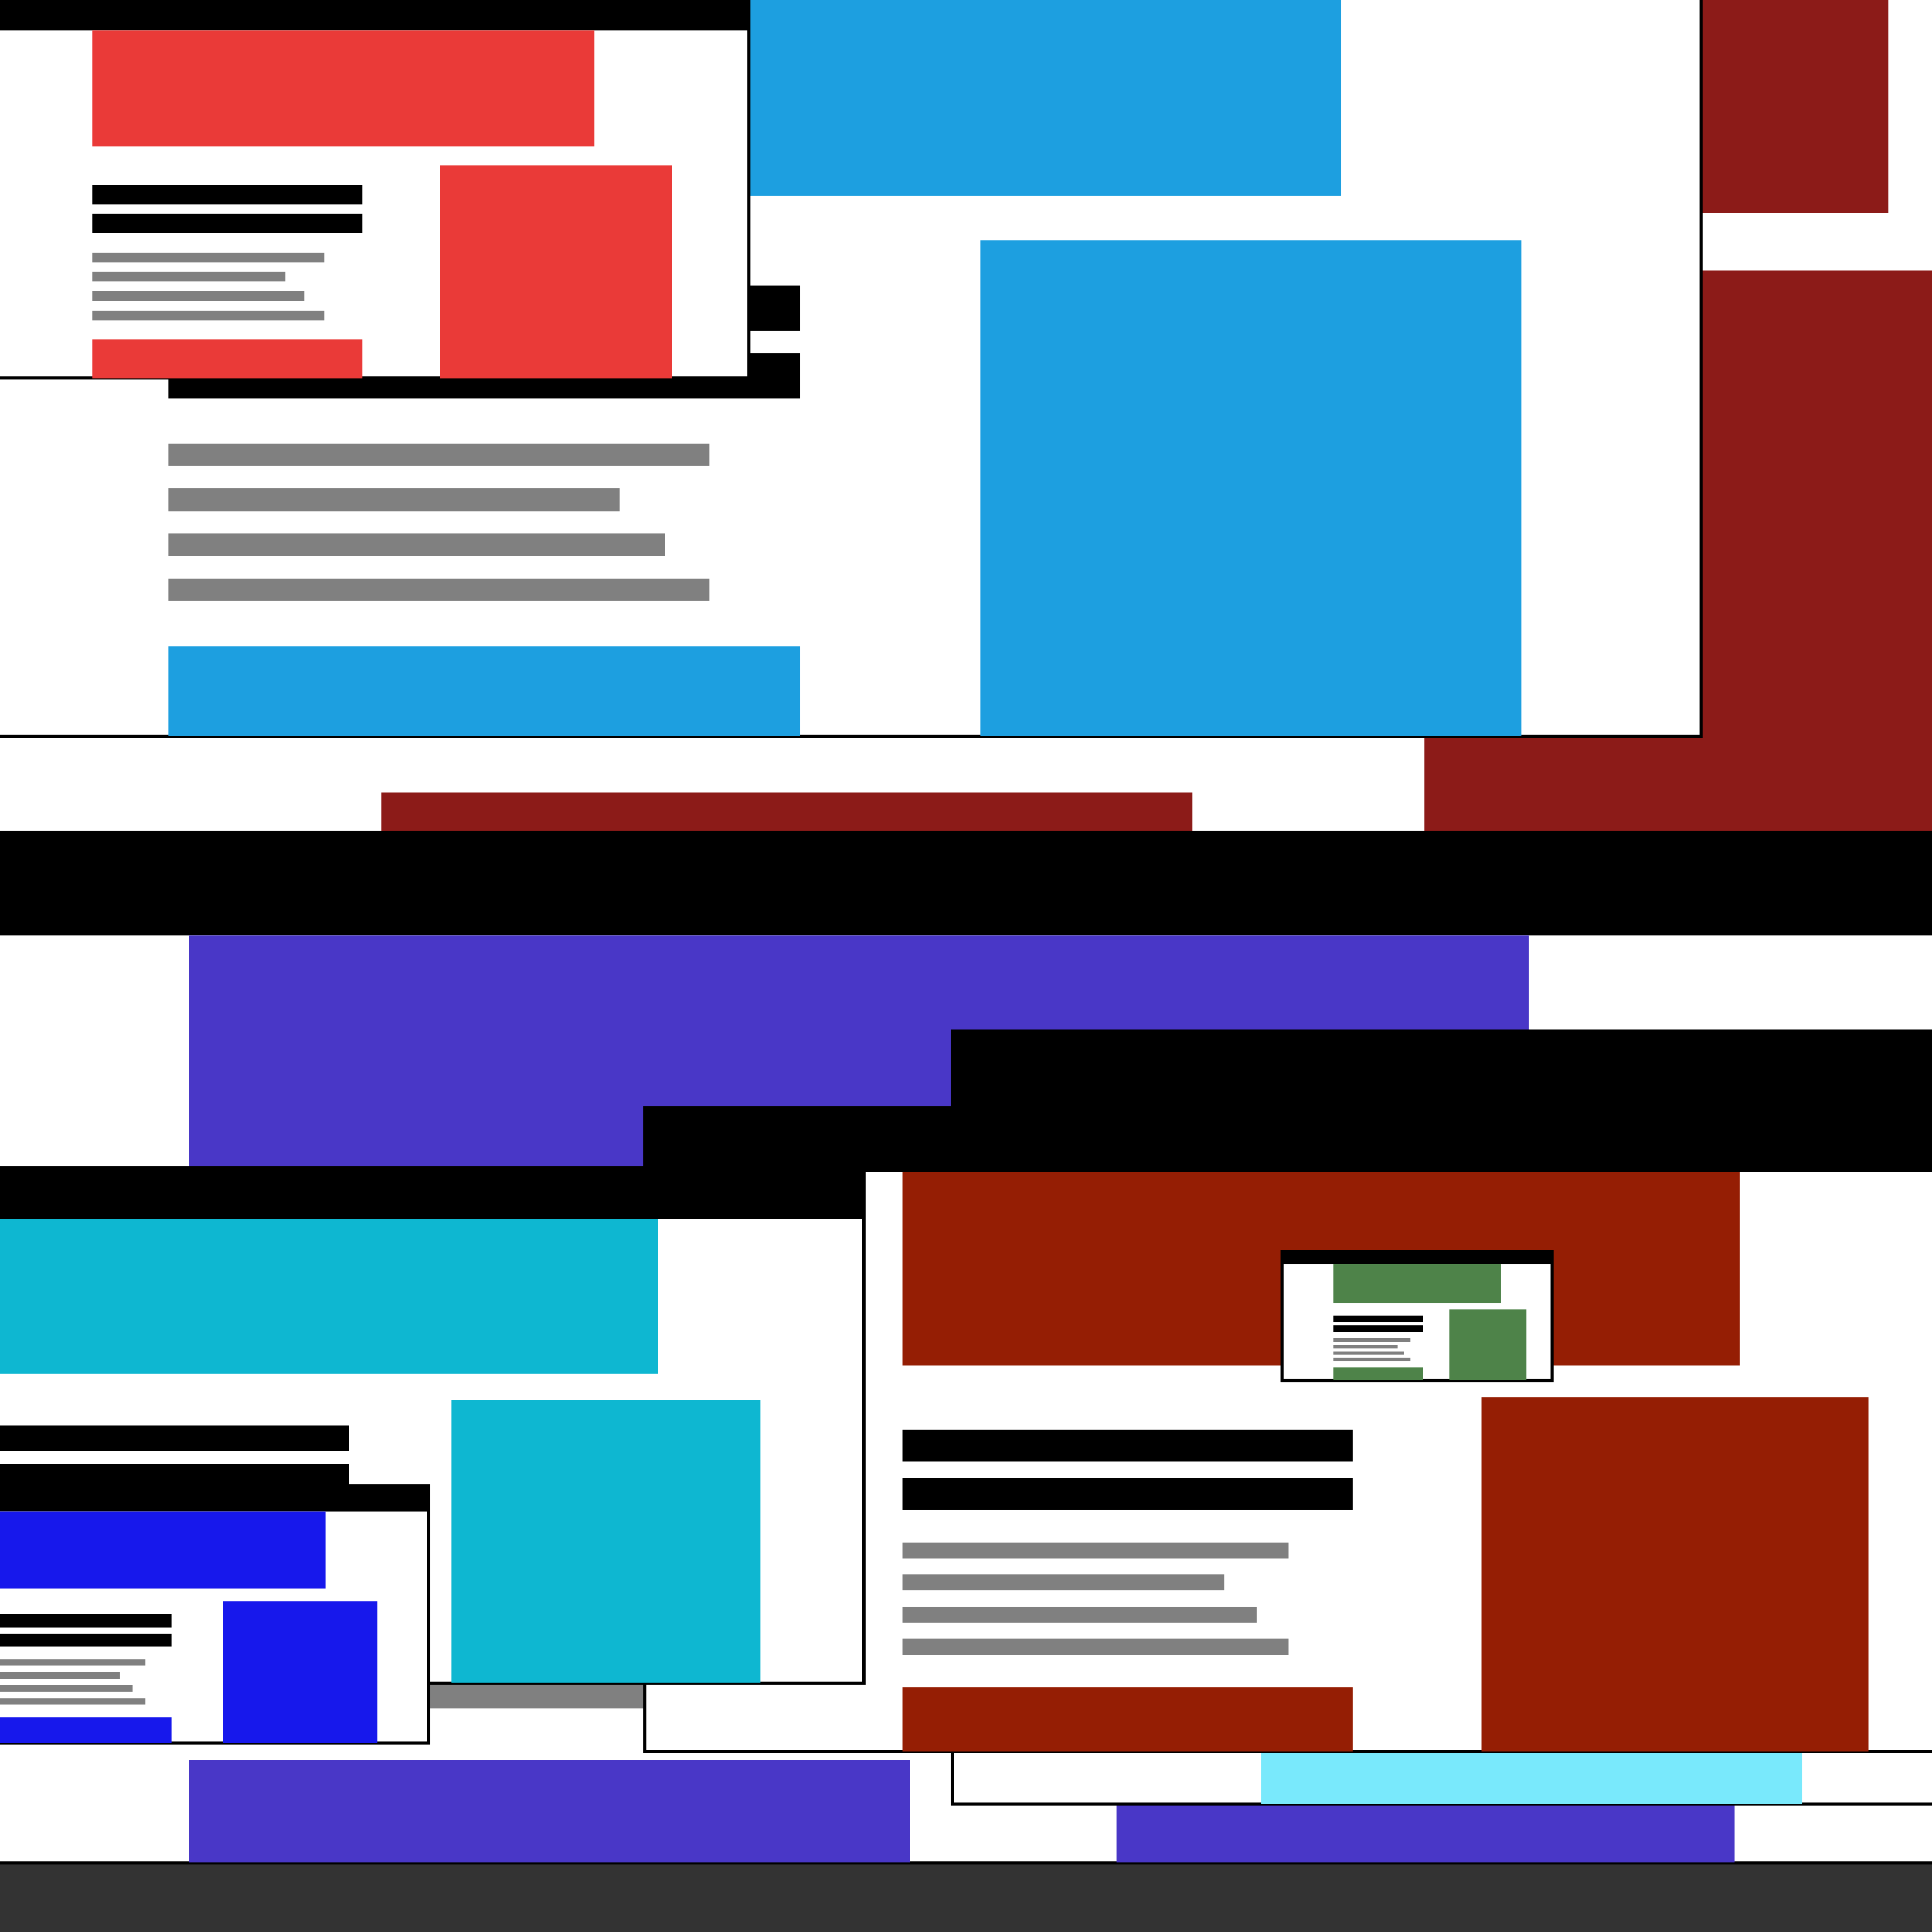 <svg version="1.1" xmlns="http://www.w3.org/2000/svg" xmlns:xlink="http://www.w3.org/1999/xlink" width="600" height="600"><rect width="100%" height="100%" fill="#333333" stroke="none"/><g fill="none" fill-rule="nonzero" stroke="none" stroke-width="1" stroke-linecap="butt" stroke-linejoin="miter" stroke-miterlimit="10" stroke-dasharray="" stroke-dashoffset="0" font-family="none" font-weight="none" font-size="none" text-anchor="none" style="mix-blend-mode: normal"><g><g><path d="M90,400v-200h420v200z" fill="#ffffff" stroke="#000000"/><path d="M90,220v-20h420v20z" fill="#000000" stroke="none"/><path d="M170,310v-10h140v10z" fill="#000000" stroke="none"/><path d="M170,325v-10h140v10z" fill="#000000" stroke="none"/><path d="M170,340v-5h120v5z" fill="#808080" stroke="none"/><path d="M170,350v-5h100v5z" fill="#808080" stroke="none"/><path d="M170,360v-5h110v5z" fill="#808080" stroke="none"/><path d="M170,370v-5h120v5z" fill="#808080" stroke="none"/></g><g fill="#8c1b18" stroke="none"><path d="M170,280v-60h260v60z"/><path d="M350,400v-110h120v110z"/><path d="M170,400v-20h140v20z"/></g></g><g><g><path d="M-25.611,282.119v-360h756v360z" fill="#ffffff" stroke="#000000"/><path d="M-25.611,-41.881v-36h756v36z" fill="#000000" stroke="none"/><path d="M118.389,120.119v-18h252v18z" fill="#000000" stroke="none"/><path d="M118.389,147.119v-18h252v18z" fill="#000000" stroke="none"/><path d="M118.389,174.119v-9h216v9z" fill="#808080" stroke="none"/><path d="M118.389,192.119v-9h180v9z" fill="#808080" stroke="none"/><path d="M118.389,210.119v-9h198v9z" fill="#808080" stroke="none"/><path d="M118.389,228.119v-9h216v9z" fill="#808080" stroke="none"/></g><g fill="#8c1b18" stroke="none"><path d="M118.389,66.119v-108h468v108z"/><path d="M442.389,282.119v-198h216v198z"/><path d="M118.389,282.119v-36h252v36z"/></g></g><g><g><path d="M-69.302,578.485v-320h672v320z" fill="#ffffff" stroke="#000000"/><path d="M-69.302,290.485v-32h672v32z" fill="#000000" stroke="none"/><path d="M58.698,434.485v-16h224v16z" fill="#000000" stroke="none"/><path d="M58.698,458.485v-16h224v16z" fill="#000000" stroke="none"/><path d="M58.698,482.485v-8h192v8z" fill="#808080" stroke="none"/><path d="M58.698,498.485v-8h160v8z" fill="#808080" stroke="none"/><path d="M58.698,514.485v-8h176v8z" fill="#808080" stroke="none"/><path d="M58.698,530.485v-8h192v8z" fill="#808080" stroke="none"/></g><g fill="#4937c7" stroke="none"><path d="M58.698,386.485v-96h416v96z"/><path d="M346.698,578.485v-176h192v176z"/><path d="M58.698,578.485v-32h224v32z"/></g></g><g><g><path d="M-59.597,228.7v-280h588v280z" fill="#ffffff" stroke="#000000"/><path d="M-59.597,-23.3v-28h588v28z" fill="#000000" stroke="none"/><path d="M52.403,102.7v-14h196v14z" fill="#000000" stroke="none"/><path d="M52.403,123.7v-14h196v14z" fill="#000000" stroke="none"/><path d="M52.403,144.7v-7h168v7z" fill="#808080" stroke="none"/><path d="M52.403,158.7v-7h140v7z" fill="#808080" stroke="none"/><path d="M52.403,172.7v-7h154v7z" fill="#808080" stroke="none"/><path d="M52.403,186.7v-7h168v7z" fill="#808080" stroke="none"/></g><g fill="#1d9fe0" stroke="none"><path d="M52.403,60.7v-84h364v84z"/><path d="M304.403,228.7v-154h168v154z"/><path d="M52.403,228.7v-28h196v28z"/></g></g><g><g><path d="M295.692,560.297v-240h504v240z" fill="#ffffff" stroke="#000000"/><path d="M295.692,344.297v-24h504v24z" fill="#000000" stroke="none"/><path d="M391.692,452.297v-12h168v12z" fill="#000000" stroke="none"/><path d="M391.692,470.297v-12h168v12z" fill="#000000" stroke="none"/><path d="M391.692,488.297v-6h144v6z" fill="#808080" stroke="none"/><path d="M391.692,500.297v-6h120v6z" fill="#808080" stroke="none"/><path d="M391.692,512.297v-6h132v6z" fill="#808080" stroke="none"/><path d="M391.692,524.297v-6h144v6z" fill="#808080" stroke="none"/></g><g fill="#79e9fc" stroke="none"><path d="M391.692,416.297v-72h312v72z"/><path d="M607.692,560.297v-132h144v132z"/><path d="M391.692,560.297v-24h168v24z"/></g></g><g><g><path d="M200.204,543.956v-200h420v200z" fill="#ffffff" stroke="#000000"/><path d="M200.204,363.956v-20h420v20z" fill="#000000" stroke="none"/><path d="M280.204,453.956v-10h140v10z" fill="#000000" stroke="none"/><path d="M280.204,468.956v-10h140v10z" fill="#000000" stroke="none"/><path d="M280.204,483.956v-5h120v5z" fill="#808080" stroke="none"/><path d="M280.204,493.956v-5h100v5z" fill="#808080" stroke="none"/><path d="M280.204,503.956v-5h110v5z" fill="#808080" stroke="none"/><path d="M280.204,513.956v-5h120v5z" fill="#808080" stroke="none"/></g><g fill="#951e04" stroke="none"><path d="M280.204,423.956v-60h260v60z"/><path d="M460.204,543.956v-110h120v110z"/><path d="M280.204,543.956v-20h140v20z"/></g></g><g><g><path d="M-67.754,522.675v-160h336v160z" fill="#ffffff" stroke="#000000"/><path d="M-67.754,378.675v-16h336v16z" fill="#000000" stroke="none"/><path d="M-3.754,450.675v-8h112v8z" fill="#000000" stroke="none"/><path d="M-3.754,462.675v-8h112v8z" fill="#000000" stroke="none"/><path d="M-3.754,474.675v-4h96v4z" fill="#808080" stroke="none"/><path d="M-3.754,482.675v-4h80v4z" fill="#808080" stroke="none"/><path d="M-3.754,490.675v-4h88v4z" fill="#808080" stroke="none"/><path d="M-3.754,498.675v-4h96v4z" fill="#808080" stroke="none"/></g><g fill="#0eb7d1" stroke="none"><path d="M-3.754,426.675v-48h208v48z"/><path d="M140.246,522.675v-88h96v88z"/><path d="M-3.754,522.675v-16h112v16z"/></g></g><g><g><path d="M-19.374,117.445v-120h252v120z" fill="#ffffff" stroke="#000000"/><path d="M-19.374,9.445v-12h252v12z" fill="#000000" stroke="none"/><path d="M28.626,63.445v-6h84v6z" fill="#000000" stroke="none"/><path d="M28.626,72.445v-6h84v6z" fill="#000000" stroke="none"/><path d="M28.626,81.445v-3h72v3z" fill="#808080" stroke="none"/><path d="M28.626,87.445v-3h60v3z" fill="#808080" stroke="none"/><path d="M28.626,93.445v-3h66v3z" fill="#808080" stroke="none"/><path d="M28.626,99.445v-3h72v3z" fill="#808080" stroke="none"/></g><g fill="#ea3a38" stroke="none"><path d="M28.626,45.445v-36h156v36z"/><path d="M136.626,117.445v-66h72v66z"/><path d="M28.626,117.445v-12h84v12z"/></g></g><g><g><path d="M-34.814,541.33v-80h168v80z" fill="#ffffff" stroke="#000000"/><path d="M-34.814,469.33v-8h168v8z" fill="#000000" stroke="none"/><path d="M-2.814,505.33v-4h56v4z" fill="#000000" stroke="none"/><path d="M-2.814,511.33v-4h56v4z" fill="#000000" stroke="none"/><path d="M-2.814,517.33v-2h48v2z" fill="#808080" stroke="none"/><path d="M-2.814,521.33v-2h40v2z" fill="#808080" stroke="none"/><path d="M-2.814,525.33v-2h44v2z" fill="#808080" stroke="none"/><path d="M-2.814,529.33v-2h48v2z" fill="#808080" stroke="none"/></g><g fill="#1718ec" stroke="none"><path d="M-2.814,493.33v-24h104v24z"/><path d="M69.186,541.33v-44h48v44z"/><path d="M-2.814,541.33v-8h56v8z"/></g></g><g><g><path d="M398.074,428.646v-40h84v40z" fill="#ffffff" stroke="#000000"/><path d="M398.074,392.646v-4h84v4z" fill="#000000" stroke="none"/><path d="M414.074,410.646v-2h28v2z" fill="#000000" stroke="none"/><path d="M414.074,413.646v-2h28v2z" fill="#000000" stroke="none"/><path d="M414.074,416.646v-1h24v1z" fill="#808080" stroke="none"/><path d="M414.074,418.646v-1h20v1z" fill="#808080" stroke="none"/><path d="M414.074,420.646v-1h22v1z" fill="#808080" stroke="none"/><path d="M414.074,422.646v-1h24v1z" fill="#808080" stroke="none"/></g><g fill="#4e8349" stroke="none"><path d="M414.074,404.646v-12h52v12z"/><path d="M450.074,428.646v-22h24v22z"/><path d="M414.074,428.646v-4h28v4z"/></g></g><g><g><path d="M125.781,283.166v0v0v0z" fill="#ffffff" stroke="#000000"/><path d="M125.781,283.166v0v0v0z" fill="#000000" stroke="none"/><path d="M125.781,283.166v0v0v0z" fill="#000000" stroke="none"/><path d="M125.781,283.166v0v0v0z" fill="#000000" stroke="none"/><path d="M125.781,283.166v0v0v0z" fill="#808080" stroke="none"/><path d="M125.781,283.166v0v0v0z" fill="#808080" stroke="none"/><path d="M125.781,283.166v0v0v0z" fill="#808080" stroke="none"/><path d="M125.781,283.166v0v0v0z" fill="#808080" stroke="none"/></g><g fill="#6b361a" stroke="none"><path d="M125.781,283.166v0v0v0z"/><path d="M125.781,283.166v0v0v0z"/><path d="M125.781,283.166v0v0v0z"/></g></g></g></svg>